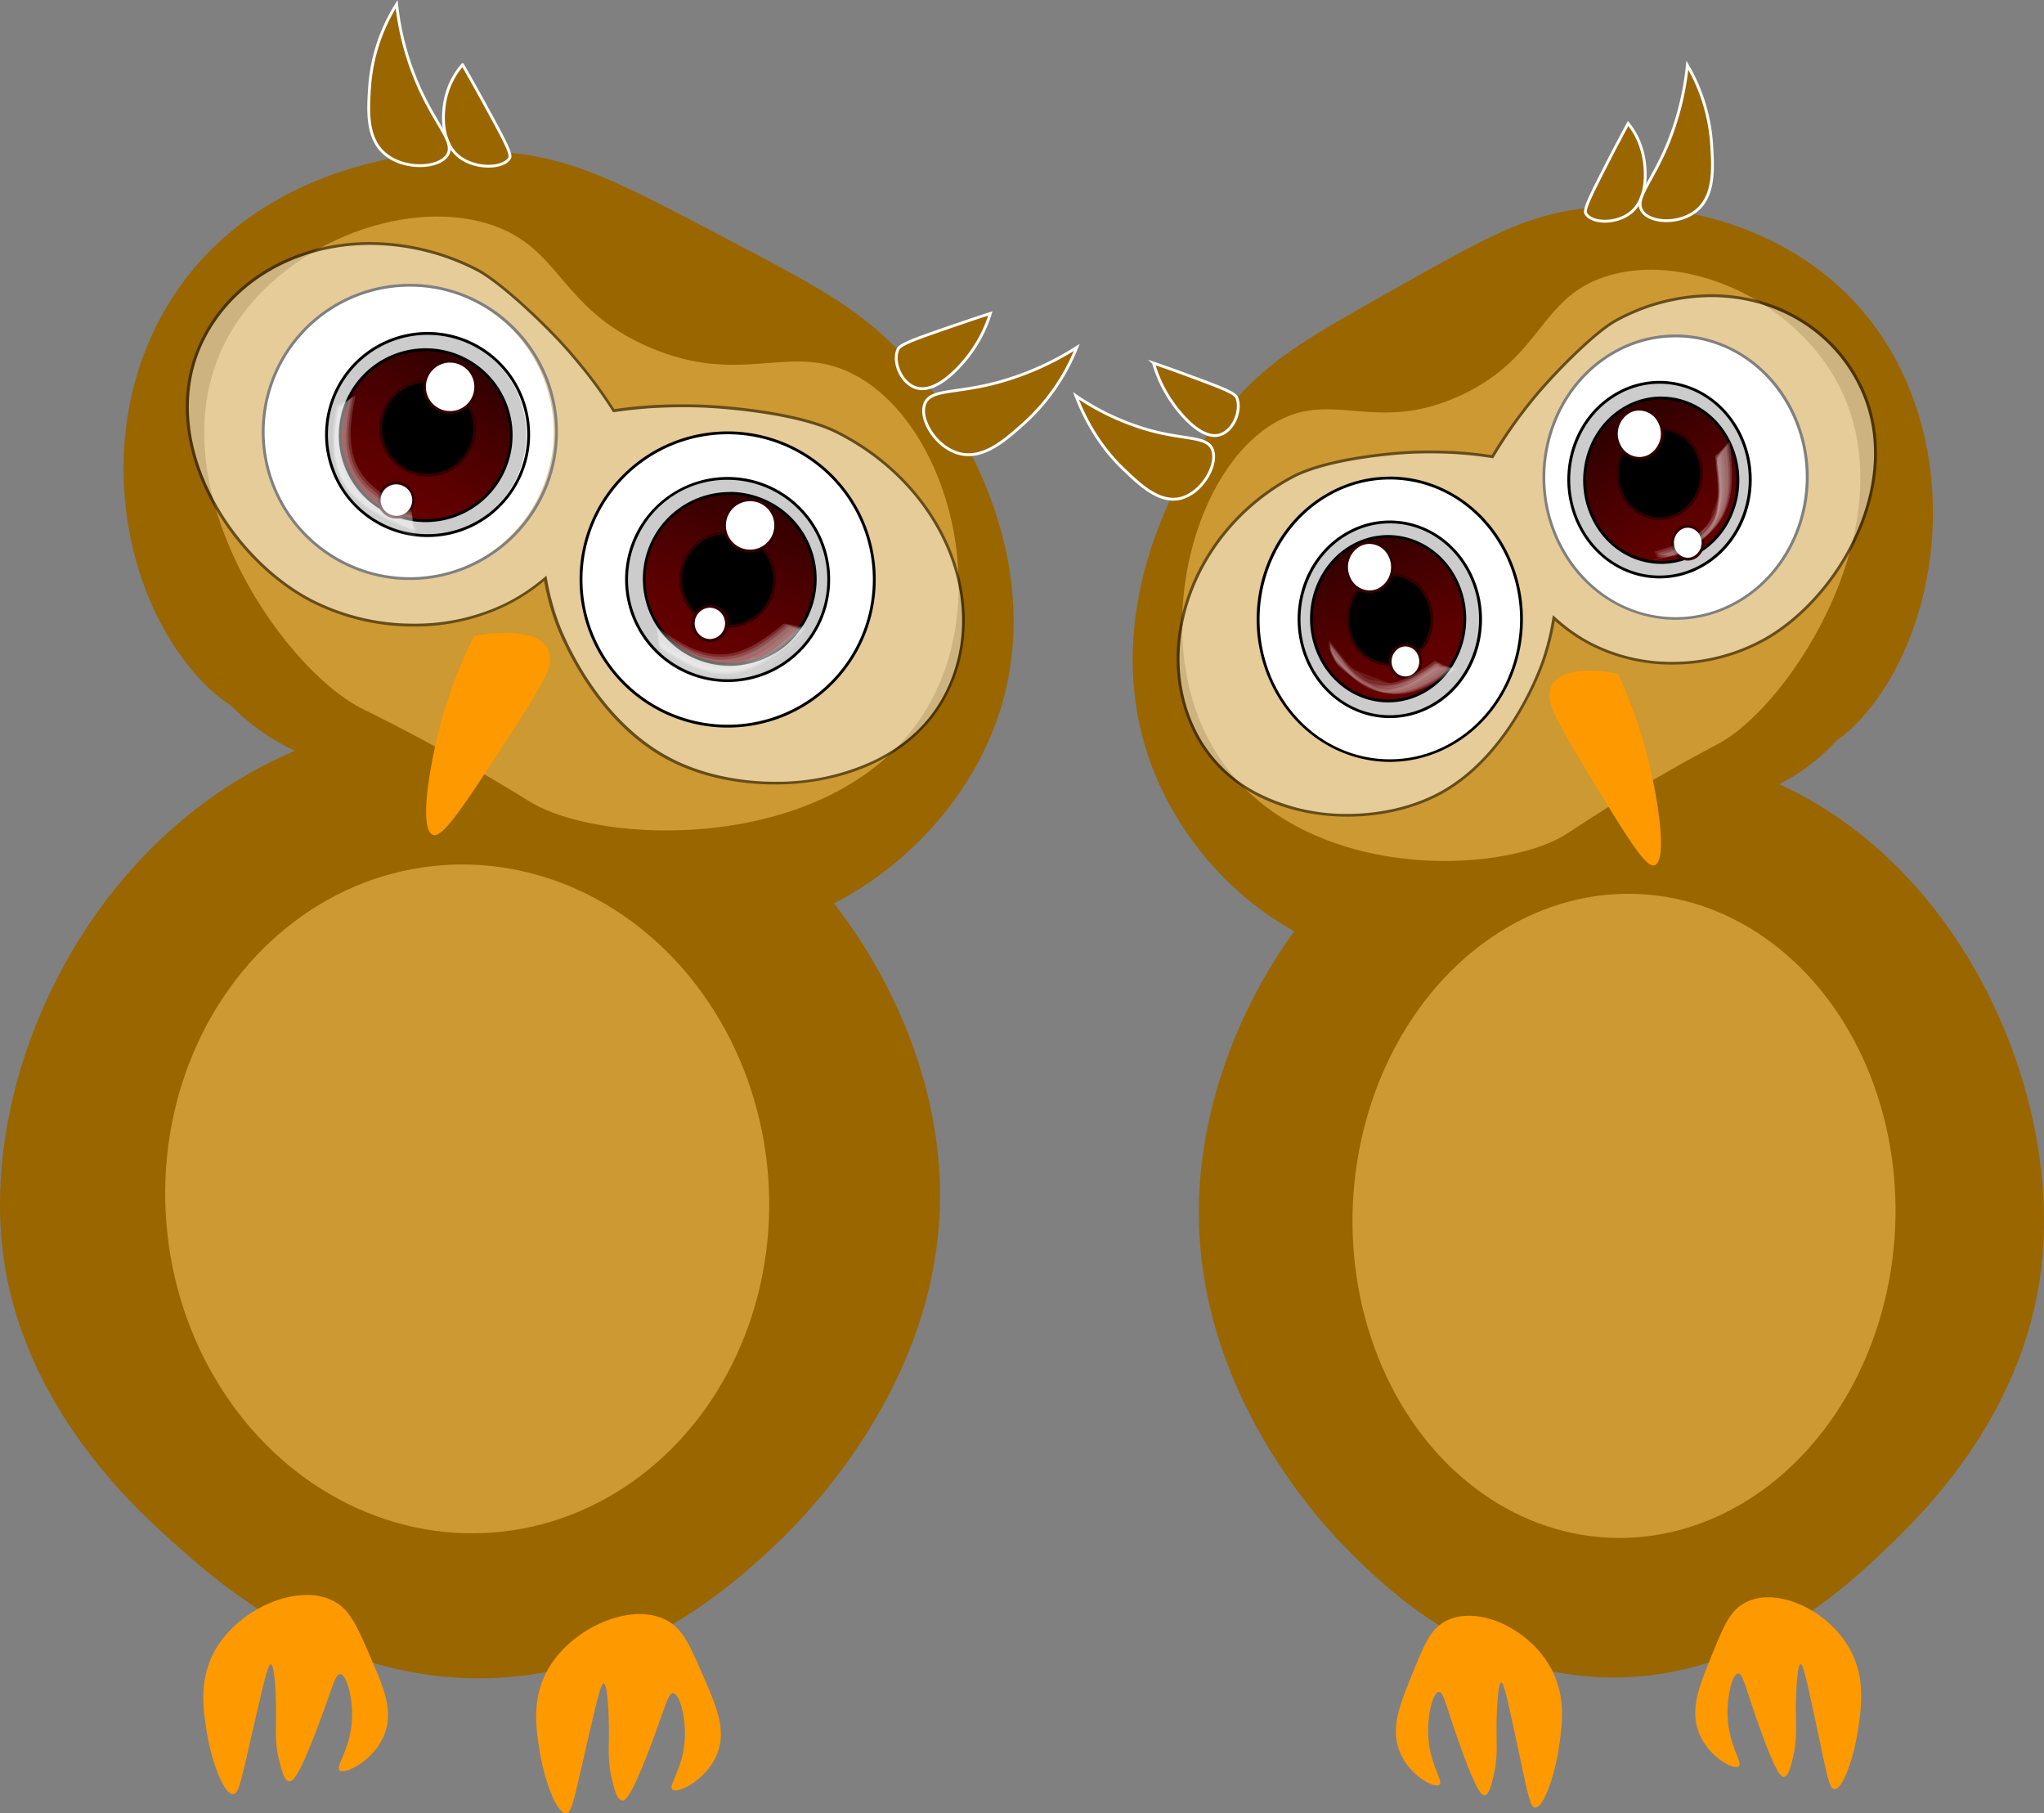 <svg xmlns="http://www.w3.org/2000/svg" xmlns:xlink="http://www.w3.org/1999/xlink" viewBox="0 0 717.9 636.72"><rect x="0" y="0" width="717.9" height="636.72" fill="#808080" stroke="none"/><defs><style>.cls-1,.cls-12{fill:#960;}.cls-10,.cls-2{fill:#fff;}.cls-3{fill:#c93;}.cls-4{opacity:0.5;}.cls-5{fill:#ccc;}.cls-6{fill:url(#linear-gradient);}.cls-7{fill:url(#linear-gradient-2);}.cls-8{fill:#300;}.cls-9{opacity:0.82;}.cls-10{opacity:0.11;}.cls-11{fill:#f90;}.cls-12{stroke:#fff;stroke-miterlimit:10;}.cls-13{fill:url(#linear-gradient-3);}.cls-14{fill:url(#linear-gradient-4);}</style><linearGradient id="linear-gradient" x1="226.04" y1="-93.67" x2="286.04" y2="-93.67" gradientTransform="matrix(0.38, -0.93, 0.93, 0.38, 246.22, 475.73)" gradientUnits="userSpaceOnUse"><stop offset="0" stop-color="#600"/><stop offset="0.27" stop-color="#5d0000"/><stop offset="0.72" stop-color="#430000"/><stop offset="0.96" stop-color="#300"/></linearGradient><linearGradient id="linear-gradient-2" x1="86.87" y1="-64.18" x2="146.87" y2="-64.18" gradientTransform="matrix(0.49, -0.87, 0.87, 0.49, 148.03, 286.13)" xlink:href="#linear-gradient"/><linearGradient id="linear-gradient-3" x1="569.27" y1="702.21" x2="631.48" y2="702.21" gradientTransform="matrix(-0.33, -0.86, -0.8, 0.35, 1245.22, 487.02)" xlink:href="#linear-gradient"/><linearGradient id="linear-gradient-4" x1="526.88" y1="677.41" x2="589.11" y2="677.41" gradientTransform="matrix(-0.42, -0.81, -0.75, 0.46, 1330.05, 310.98)" xlink:href="#linear-gradient"/></defs><g id="Layer_2" data-name="Layer 2"><g id="Layer_1-2" data-name="Layer 1"><path class="cls-1" d="M330.07,414.26c2.74,70.15-48.88,120.12-59.83,130.18-13.1,12-45.55,41.87-94.74,44.69-58.27,3.33-99.21-33.58-115.18-48C47.58,529.67,8.1,494.08,1.12,440.54-8.84,364.26,48.31,260.21,151.58,252,252.92,243.87,326.92,333.8,330.07,414.26Z"/><path class="cls-1" d="M163.07,265.17a87.29,87.29,0,0,1-34,4.89c-27.62-1.82-44.31-18.09-50.72-25.28"/><path class="cls-1" d="M231.38,324.31c-2.71,4.45-42.91-8.65-64.45-40.72-3.35-5-8-11.95-6.42-13.56C165.7,264.8,235.33,317.84,231.38,324.31Z"/><path class="cls-1" d="M347.58,259.35C330,300.2,285.94,330.52,246.52,327.76c-28.3-2-30.38-19.33-86.42-48.1S90,260,69.93,238.15C43.13,209.08,33.35,155.26,56,112.28,84.49,58.38,150.26,47.55,189,55.09c18.23,3.55,33.78,11.72,64.68,27.94,28.69,15.06,43.78,23,57.17,35.4C339.66,145.17,371.56,203.79,347.58,259.35Z"/><ellipse class="cls-2" cx="260.26" cy="204.18" rx="58.5" ry="60.5" transform="translate(-39.26 344.59) rotate(-63.23)"/><path class="cls-3" d="M328.77,242.66c-27,56.87-114.59,55.49-142.2,39.12-2.32-1.37-11.42-7.14-25.59-15.11-18.27-10.28-31.33-16.55-34.15-18C98.22,234,52.39,166.93,80.56,117.46c17.65-31,60.43-48.26,90.92-38.87,25.83,8,24.5,29.42,56.34,43.24,33.67,14.61,50.34-2.79,73.59,10.49C331.52,149.53,347.26,203.7,328.77,242.66Z"/><path class="cls-2" d="M143.91,203.18a51,51,0,0,1-23.16-5.53A51.51,51.51,0,0,1,144,100.16a51.51,51.51,0,0,1-.08,103Z"/><path d="M144,99.66v1h0a50.42,50.42,0,0,1,22.93,5.48,51,51,0,0,1-23,96.54A50.51,50.51,0,0,1,121,197.21a51,51,0,0,1,23-96.55v-1m0,0a52,52,0,1,0,23.38,5.58A52,52,0,0,0,144,99.66Z"/><g class="cls-4"><path class="cls-2" d="M272.15,275c-13.14,0-26-2.85-36.26-8-27.26-13.76-39.23-45.29-40.5-48.84a87.41,87.41,0,0,1-3.79-14.2l-.15-.85-.66.56a67.18,67.18,0,0,1-13.51,8.79,73.41,73.41,0,0,1-32,7.11,78.64,78.64,0,0,1-36.63-8.92c-15-8.05-28.52-22.67-36.14-39.1-8.52-18.37-8.92-37-1.11-52.49C81.81,98.33,104.28,85.5,130,85.5a82.93,82.93,0,0,1,37.15,9c8.07,4.07,23.33,18.42,31.24,27.22,4.1,4.57,7.93,9.48,8,9.53,3.16,4.07,6.17,8.33,8.94,12.66l.18.27.32,0c4.52-.66,9.13-1.13,13.69-1.41,0,0,4.54-.28,10.52-.28,3.32,0,6.45.09,9.3.26,5,.29,30.94,2.12,44.65,9,37.17,18.75,54.38,59.83,38.36,91.59-10,19.79-32.49,31.6-60.2,31.6Z"/><path d="M130,86A82.53,82.53,0,0,1,167,95c8,4,23.2,18.34,31.08,27.1,4.08,4.54,7.8,9.31,8,9.51,3.15,4.06,6.15,8.3,8.92,12.62l.35.54.64-.09c4.51-.65,9.1-1.12,13.65-1.4.19,0,4.6-.28,10.49-.28,3.31,0,6.43.09,9.28.26,5,.29,30.82,2.11,44.44,9,36.93,18.63,54,59.41,38.14,90.92-5.19,10.3-13.59,18.31-24.94,23.82a80.38,80.38,0,0,1-34.81,7.51c-13.06,0-25.86-2.83-36-8-27.09-13.67-39-45-40.25-48.55a87.57,87.57,0,0,1-3.77-14.13l-.3-1.69-1.33,1.1a65.87,65.87,0,0,1-13.4,8.73A72.84,72.84,0,0,1,145.27,219a78.14,78.14,0,0,1-36.39-8.86C94,202.14,80.53,187.6,73,171.27,64.5,153,64.1,134.55,71.84,119.22,82.17,98.72,104.47,86,130,86m0-1c-25.14,0-48.16,12.1-59.09,33.77C53.73,152.88,78.6,195,108.41,211a78.81,78.81,0,0,0,36.86,9,73.46,73.46,0,0,0,32.22-7.17A66.61,66.61,0,0,0,191.11,204a87.32,87.32,0,0,0,3.81,14.28c1,2.77,13.08,35.15,40.74,49.12,10.37,5.23,23.32,8.07,36.49,8.07,24.33,0,49.45-9.68,60.64-31.88,16.17-32-1.1-73.36-38.58-92.26-12.25-6.18-34.36-8.48-44.84-9.09-3.22-.19-6.44-.26-9.33-.26-6,0-10.55.28-10.55.28-5.36.33-10,.87-13.74,1.41-2.32-3.62-5.29-8-9-12.69,0,0-3.82-4.93-8-9.57-8.09-9-23.32-23.26-31.38-27.33A83.19,83.19,0,0,0,130,85Z"/></g><path class="cls-2" d="M255.53,255a51.51,51.51,0,1,1,23.23-97.5A51.51,51.51,0,0,1,255.53,255Z"/><path d="M255.61,151.49v1h0a51,51,0,1,1-23,96.54,51,51,0,0,1,23-96.54v-1m0,0A52,52,0,1,0,279,157.07a52,52,0,0,0-23.38-5.58Z"/><path class="cls-5" d="M255.54,239a35.09,35.09,0,0,1-16-3.81,35.5,35.5,0,0,1,16-67.2,35.16,35.16,0,0,1,16,3.81,35.51,35.51,0,0,1-16,67.2Z"/><path d="M255.6,167.49v1h0a35,35,0,1,1-31.28,19.24,34.55,34.55,0,0,1,31.28-19.24v-1m0,0a36,36,0,1,0,16.18,3.86,36,36,0,0,0-16.18-3.86Z"/><path class="cls-5" d="M150.18,188.1a35.1,35.1,0,0,1-16-3.82,35.5,35.5,0,0,1,16-67.2,35.51,35.51,0,0,1,0,71Z"/><path d="M150.24,116.58v1h0a35,35,0,1,1-15.8,66.26,35,35,0,0,1,15.79-66.26v-1m0,0a36,36,0,1,0,16.19,3.87,36,36,0,0,0-16.19-3.87Z"/><path class="cls-6" d="M256.23,233.28A30,30,0,1,1,284,214.61,29.87,29.87,0,0,1,256.23,233.28Z"/><path d="M256.25,173.77h0a29.52,29.52,0,1,1-27.32,18.36,29.48,29.48,0,0,1,27.32-18.36m0-1A30.52,30.52,0,1,0,267.76,175a30.5,30.5,0,0,0-11.51-2.27Z"/><path class="cls-7" d="M149.5,182.81a30,30,0,1,1,26.16-15.27A30,30,0,0,1,149.5,182.81Z"/><path d="M149.56,122.3v1h0a29.51,29.51,0,1,1-25.72,15,29.53,29.53,0,0,1,25.72-15v-1m0,0a30.52,30.52,0,1,0,14.95,3.94,30.48,30.48,0,0,0-14.95-3.94Z"/><path d="M255.55,220a16.5,16.5,0,1,1,14.75-9.07A16.37,16.37,0,0,1,255.55,220Z"/><path class="cls-8" d="M255.58,186.49v1h0a15.83,15.83,0,0,1,7.19,1.72,16,16,0,0,1-7.22,30.29,15.83,15.83,0,0,1-7.19-1.72,16,16,0,0,1,7.22-30.29v-1m0,0a17,17,0,1,0,7.64,1.83,17,17,0,0,0-7.64-1.83Z"/><path d="M150.2,166.85a16.5,16.5,0,1,1,14.74-9.07A16.28,16.28,0,0,1,150.2,166.85Z"/><path class="cls-8" d="M150.23,133.35v1h0a16,16,0,1,1-14.3,8.8,15.83,15.83,0,0,1,14.3-8.8v-1m0,0a17,17,0,1,0,7.64,1.82,17,17,0,0,0-7.64-1.82Z"/><path class="cls-2" d="M158.08,144.85a8.91,8.91,0,0,1-4-1,9,9,0,0,1,4.06-17,9,9,0,0,1,0,18Z"/><path class="cls-8" d="M158.1,127.34h0a8.37,8.37,0,0,1,3.82.92,8.5,8.5,0,0,1-3.84,16.09A8.51,8.51,0,0,1,150.5,132a8.47,8.47,0,0,1,7.6-4.68m0-1a9.5,9.5,0,1,0,4.27,1,9.49,9.49,0,0,0-4.27-1Z"/><path class="cls-2" d="M263.45,193.52a8.91,8.91,0,0,1-4-1,9,9,0,0,1,4.06-17,8.9,8.9,0,0,1,4,1,9,9,0,0,1-4.06,17Z"/><path class="cls-8" d="M263.47,176h0a8.49,8.49,0,0,1,8.06,5.84,8.5,8.5,0,1,1-8.06-5.84m0-1a9.5,9.5,0,1,0,4.27,1,9.34,9.34,0,0,0-4.27-1Z"/><path class="cls-2" d="M139.16,181.58a6,6,0,0,1-5.35-8.7,6,6,0,0,1,5.36-3.3,6,6,0,0,1,5.35,8.7A6,6,0,0,1,139.16,181.58Z"/><path class="cls-8" d="M139.17,170.08h0a5.45,5.45,0,0,1,2.47.59,5.5,5.5,0,1,1-4.95,9.82,5.5,5.5,0,0,1,2.48-10.41m0-1a6.5,6.5,0,0,0-2.93,12.3,6.4,6.4,0,0,0,2.92.7,6.5,6.5,0,0,0,2.93-12.3,6.37,6.37,0,0,0-2.92-.7Z"/><path class="cls-2" d="M249.47,224.91a6,6,0,1,1,5.36-3.3A5.94,5.94,0,0,1,249.47,224.91Z"/><path class="cls-8" d="M249.48,213.4h0a5.51,5.51,0,0,1,0,11,5.36,5.36,0,0,1-2.47-.6,5.5,5.5,0,0,1,2.48-10.41m0-1a6.51,6.51,0,1,0,2.92.7,6.49,6.49,0,0,0-2.92-.7Z"/><g class="cls-9"><path class="cls-10" d="M232.46,227.91c6.75,4.45,14,9,22.4,9,11.47,0,20.38-8.21,28.15-15.64.14-.14-1.39-.49-1.33-.48-.28-.06-1.12-.37-1.4-.11-5.58,5.12-11.68,10.77-19.18,12.78-6.6,1.77-12.55,1.15-19.11-2a78.78,78.78,0,0,1-10-6.1c-.35-.24-.08.73-.09.71C232,226.42,232.09,227.67,232.46,227.91Z"/><path class="cls-10" d="M232.39,230c6.81,4.48,14.11,9,22.56,9,11.69-.08,20.66-8.47,28.52-16.1.17-.17-.84-1-1.09-.72a101.58,101.58,0,0,1-9.06,7.91,35.43,35.43,0,0,1-10.86,5.79A27.4,27.4,0,0,1,242.31,234a77.22,77.22,0,0,1-10.14-6.1C231.94,227.75,232,229.74,232.39,230Z"/><path class="cls-10" d="M232,226.32c7.84,5.18,16.3,10.31,26.1,8.7,9.4-1.56,16.79-8.34,23.51-14.57,0,0-3.22-.84-3.18-.83-.4-.08-2.77-.85-3.26-.45-6,4.85-12.65,10-20.68,10.59-9,.69-16.89-4.67-23.89-9.67a1,1,0,0,0,0,.69c.16.83.33,1.65.52,2.47C231.18,223.75,231.38,225.94,232,226.32Z"/><path class="cls-10" d="M231.83,227.56c7.88,5.19,16.38,10.29,26.22,8.59,9.47-1.64,16.86-8.55,23.6-14.88a17.8,17.8,0,0,0-2.31-.85c-.29-.08-2-.8-2.42-.49-6.25,5.27-13.17,10.83-21.66,11.6-9.19.84-17.18-4.39-24.34-9.46,0,0,.27,2.78.27,2.78C231.26,225.27,231.33,227.23,231.83,227.56Z"/><path class="cls-10" d="M232.57,227.84c5.6,3.65,11.43,7.4,18.15,8.52a24.76,24.76,0,0,0,12.45-1.1c7.93-2.92,14.07-8.57,20.06-14.35.25-.23-1.61-.68-1.87-.42q-2.76,2.7-5.68,5.24-14.34,13.13-29.51,8.06c-5-1.66-9.46-4.59-13.84-7.49C232.08,226.14,232.28,227.65,232.57,227.84Z"/><path class="cls-10" d="M231.87,226c7.83,5.2,16.28,10.32,26.1,8.71,9.43-1.54,16.84-8.34,23.58-14.6,0,0-2.65-.55-2.61-.54-.41-.06-2.22-.55-2.67-.17-6.13,5.13-12.91,10.56-21.21,11.31-9.15.83-17.12-4.48-24.25-9.5l.34,2.44C231.25,224.12,231.38,225.71,231.87,226Z"/><path class="cls-10" d="M232.06,228.43c7.9,5.21,16.43,10.33,26.3,8.56,9.49-1.7,16.87-8.69,23.6-15.06a18.08,18.08,0,0,0-2.46-1.12c-.23-.08-2.22-1.06-2.59-.76-6.26,5.24-13.18,10.78-21.64,11.54-9.2.83-17.18-4.4-24.33-9.49.06,0,.37,3.16.38,3.2C231.4,225.75,231.51,228.06,232.06,228.43Z"/><path class="cls-10" d="M232,227.16c4.46,2.89,9,5.87,14.14,7.5a25.73,25.73,0,0,0,14.52.4c8.8-2.32,15.61-8.74,22-14.92.25-.24-1.37-.52-1.61-.28-7.89,7.65-16.94,16-29.15,14.76-7.47-.76-13.78-4.66-20-8.65C231.62,225.78,231.75,227,232,227.16Z"/><path class="cls-10" d="M232.09,227.24c7.87,5.18,16.36,10.31,26.19,8.62,9.42-1.63,16.76-8.5,23.47-14.78.05-.05-3.35-1.2-3.29-1.18-.31-.09-2.94-1.18-3.4-.81-6,4.86-12.61,10-20.62,10.64-9,.7-16.89-4.66-23.89-9.66a1.23,1.23,0,0,0,0,.78c.17,1,.36,1.9.57,2.84C231.25,224.21,231.47,226.83,232.09,227.24Z"/><path class="cls-10" d="M231.83,227c6.7,4.38,13.83,8.9,22.15,8.92,11.36,0,20.21-8,27.94-15.34.12-.11-1.66-.43-1.59-.42-.34,0-1.33-.34-1.65,0-5.47,4.9-11.46,10.29-18.78,12.11a24,24,0,0,1-11.39.3c-6.31-1.51-11.85-5-17.16-8.65-.35-.24-.08,1.07-.06,1.19C231.37,225.51,231.38,226.69,231.83,227Z"/><path class="cls-10" d="M232.37,227.32c5.12,3.16,10.32,6.39,16.24,7.81a24.93,24.93,0,0,0,14.53-.7c7.87-3,14-8.66,19.94-14.45.25-.24-1.29-.5-1.53-.27-2.27,2.23-4.55,4.42-7,6.48a19.07,19.07,0,0,1-10.75,5,15.27,15.27,0,0,1-13.39,3.37c-6.61-1.25-12.41-4.73-18.12-8.14C232,226.25,232.16,227.19,232.37,227.32Z"/><path class="cls-10" d="M231.85,227.81c7.88,5.19,16.39,10.31,26.24,8.55,9.41-1.68,16.75-8.6,23.44-14.92a27.34,27.34,0,0,0-2.74-1.19c-.24-.08-2.48-1.15-2.87-.83-6.09,5-12.84,10.41-21.05,11.12-9.12.79-17-4.51-24.12-9.53.07.05.36,3.39.36,3.43C231.19,224.89,231.28,227.43,231.85,227.81Z"/></g><g class="cls-9"><path class="cls-10" d="M118.69,143.6c-1.25,8-2.36,16.48,1.15,24.11,4.79,10.4,15.91,15.1,25.89,19,.29.12,0-2.13-.43-2.29a92.14,92.14,0,0,1-10.64-4.89,34.06,34.06,0,0,1-9.28-7.2,27.71,27.71,0,0,1-6.24-18.32,78.73,78.73,0,0,1,1.34-11.65C120.52,142.18,118.76,143.14,118.69,143.6Z"/><path class="cls-10" d="M118,145.56c-1.32,9.5-2.27,19.49,3.52,27.78s15.39,12.06,24.34,15.54c.08,0,.28-1.61-.16-1.78a107.51,107.51,0,0,1-10.84-4.75c-3.35-1.78-7.34-4.2-9.84-7.12l-6-10.55a29.64,29.64,0,0,1-1-8.06,93.11,93.11,0,0,1,1.06-11.9C119.09,144.43,118,145.24,118,145.56Z"/><path class="cls-10" d="M119.35,142.54c-1.44,9.27-2.59,19.09,3,27.31,5.33,7.84,14.55,11.69,23,15.19.07,0-.39-3.12-.38-3.07-.07-.34-.24-2.74-.76-3-6.88-3.44-14.31-7.34-18.2-14.35-4.39-7.91-2.79-17.25-1.16-25.67,0,.06-2.82,1.62-2.84,1.63C121.62,140.83,119.45,141.89,119.35,142.54Z"/><path class="cls-10" d="M118.65,143.54c-1.44,9.33-2.55,19.19,3.09,27.44,5.43,8,14.81,11.82,23.39,15.32a23.61,23.61,0,0,0-.25-2.68c0-.3-.16-2.4-.63-2.62-7.37-3.48-15.3-7.43-19.53-14.81-4.6-8-3.15-17.46-1.52-26.08,0,0-2.36,1.54-2.38,1.56C120.43,142,118.75,142.9,118.65,143.54Z"/><path class="cls-10" d="M118.32,143.34c-1.18,8-2.27,16.59,1.31,24.23,4.9,10.49,16.18,15.16,26.29,19.11.39.16.2-1.22,0-1.32-4.89-1.91-10-3.91-14.37-6.8-3.24-2.11-6.83-5-8.87-8.4l-3.36-7.48a30.06,30.06,0,0,1-.93-8.12,89.21,89.21,0,0,1,1.18-11.86C119.59,142.35,118.36,143,118.32,143.34Z"/><path class="cls-10" d="M119.16,142.24c-1.47,9.29-2.59,19.1,3,27.33,5.35,7.86,14.58,11.73,23,15.23a18.82,18.82,0,0,0-.25-2.38c-.06-.32-.18-2.1-.63-2.31-7.18-3.48-14.93-7.41-19-14.63-4.53-8-3-17.37-1.43-25.92,0,0-2.48,1.2-2.45,1.18C121.1,140.92,119.24,141.7,119.16,142.24Z"/><path class="cls-10" d="M118.79,144.24c-1.44,9.36-2.55,19.25,3.08,27.53,5.45,8,14.88,11.89,23.51,15.39.08,0-.37-3.12-.36-3.06-.05-.31-.22-2.75-.72-3-7.38-3.45-15.32-7.36-19.57-14.71-4.63-8-3.17-17.51-1.54-26.14a.84.84,0,0,0-.56.3c-.6.51-1.19,1-1.77,1.55C120.44,142.5,118.9,143.53,118.79,144.24Z"/><path class="cls-10" d="M118,142.41c-1.22,8-2.33,16.5,1.14,24.14,4.81,10.61,16.05,15.37,26.2,19.39.4.15.32-1,.11-1.09-7-2.82-13.86-5.81-19.33-11.17s-7.9-11.86-7.74-20.28a82.92,82.92,0,0,1,1.3-11.64C119.73,141.39,118,142.08,118,142.41Z"/><path class="cls-10" d="M119.29,143.23c-1.44,9.31-2.58,19.16,3,27.41,5.36,7.92,14.66,11.78,23.16,15.29,0,0-.45-3.55-.44-3.5-.07-.35-.27-3.15-.82-3.42-6.92-3.44-14.36-7.32-18.25-14.36-4.39-8-2.78-17.32-1.14-25.77a1.11,1.11,0,0,0-.67.34c-.75.55-1.48,1.11-2.21,1.69C121.5,141.25,119.41,142.49,119.29,143.23Z"/><path class="cls-10" d="M118.41,142.81c-1.4,9.35-2.48,19.19,3.14,27.45,5.46,8,14.87,11.94,23.51,15.45.19.08-.11-1.62-.1-1.56-.05-.29-.11-1.33-.48-1.5-7.86-3.54-16.25-7.58-20.81-15.33-4.77-8.11-3.48-17.68-1.92-26.5a13.6,13.6,0,0,0-1.77.84C119.69,141.83,118.48,142.35,118.41,142.81Z"/><path class="cls-10" d="M118,142.44c-1.15,8.07-2.28,16.66,1.32,24.31,4.94,10.48,16.29,15.16,26.4,19.12.38.15.33-.81.13-.89-8.11-3.19-16.66-6.71-22.24-13.73-4-5-5.65-10.21-5.58-17.23a92.86,92.86,0,0,1,1.16-12C119.23,141.64,118,142.18,118,142.44Z"/><path class="cls-10" d="M118.78,143.77c-1.44,9.34-2.57,19.23,3.07,27.49,5.43,7.94,14.8,11.78,23.37,15.26.07,0-.28-3.38-.27-3.31,0-.3-.14-3-.65-3.26-7.13-3.44-14.82-7.33-18.89-14.5-4.52-8-3-17.43-1.35-26a1.12,1.12,0,0,0-.65.34c-.71.54-1.42,1.09-2.11,1.66C120.87,141.83,118.9,143,118.78,143.77Z"/></g><path class="cls-11" d="M166.45,223.36c1.31-.27,28.07-5.47,26.71,9.21-.21,2.31-1.21,5.72-13.78,25.1-15.57,24-23.36,36-26.9,35.58-5.69-.74-1.71-25.05,2.9-41.28A173,173,0,0,1,166.45,223.36Z"/><path class="cls-12" d="M179,55.47c.8-1.43-2.33-7.16-8.56-18.54-2.1-3.83-4-7.2-4.41-7.94-1.47-2.62-2.7-4.79-3.55-6.28A27.21,27.21,0,0,0,158,29.85a28.52,28.52,0,0,0-1.8,6.18c-.36,2.25-2.05,13,4.77,18.77C166.71,59.58,176.89,59.28,179,55.47Z"/><path class="cls-12" d="M315.41,122.62c.82-1.76,6.59-3.77,18.06-7.74,3.87-1.33,7.28-2.47,8-2.73,2.65-.88,4.85-1.6,6.37-2.09a47.47,47.47,0,0,1-3.93,9.16,49.61,49.61,0,0,1-4.2,6.27c-1.65,2.05-9.58,11.87-16.78,10.94C317,135.65,313.22,127.32,315.41,122.62Z"/><path class="cls-12" d="M324.93,141.51c2.2-4.84,10.43-3.31,24.68-7A100.92,100.92,0,0,0,378.18,122,71.64,71.64,0,0,1,360,148.35c-6.57,5.91-14.17,12.75-22.4,11.06C328.91,157.63,322.45,147,324.93,141.51Z"/><path class="cls-12" d="M157.25,54.25c2.44-4.36-3.93-10-9.94-23.32a97.38,97.38,0,0,1-8-29.43,62.64,62.64,0,0,0-9.47,28.71c-.57,8.42-1.22,18.15,5.28,23.75C142,59.87,154.49,59.17,157.25,54.25Z"/><ellipse class="cls-3" cx="164.08" cy="421" rx="106" ry="117.5" transform="translate(-33.01 14.4) rotate(-4.57)"/><path class="cls-11" d="M74.89,580.69c-5.15,10-3.43,20.39-2.15,28.15,1.58,9.5,5.86,21.48,9.23,21.16,2-.18,2.69-4.55,7.83-26.9,3.29-14.25,4.44-18.75,5.33-18.67,1.39.14,1.88,11.14,1.83,17.73,0,5.41-.46,9.83,1.1,16.1.84,3.37,1.76,7.07,3.5,7.27,1.21.14,3.15-1.39,9.13-16.79,5.84-15,6.87-21,8.8-20.89,2.21.1,4.43,8,4.15,15.49-.41,11-6,16.94-4.38,18.35,1.9,1.6,12.21-3.53,15.78-12.69,3.25-8.32-.37-16.63-4.81-26.87-4.88-11.26-7.33-16.89-13-19.89C104.41,555.5,82.8,565.24,74.89,580.69Z"/><path class="cls-11" d="M191.79,587.4c-5.14,10-3.43,20.39-2.14,28.15,1.57,9.5,5.86,21.48,9.22,21.16,2-.18,2.7-4.55,7.84-26.89,3.28-14.26,4.44-18.76,5.33-18.67,1.38.13,1.88,11.13,1.83,17.72,0,5.41-.46,9.83,1.1,16.1.84,3.38,1.76,7.07,3.5,7.27,1.21.14,3.14-1.39,9.13-16.78,5.83-15,6.86-21,8.8-20.9,2.2.1,4.43,8,4.15,15.49-.41,11-6.06,16.94-4.38,18.35,1.9,1.6,12.2-3.53,15.78-12.69,3.24-8.32-.38-16.63-4.82-26.87-4.88-11.26-7.32-16.89-13-19.89C221.32,562.21,199.71,572,191.79,587.4Z"/><path class="cls-1" d="M421.16,420.46c-2.47,67.57,43.94,115.7,53.78,125.38,11.79,11.61,41,40.33,85.18,43,52.39,3.21,89.2-32.34,103.56-46.21,11.45-11.06,46.94-45.34,53.22-96.9,9-73.47-42.43-173.68-135.27-181.63C490.51,256.35,424,343,421.16,420.46Z"/><path class="cls-1" d="M571.29,276.86a73.91,73.91,0,0,0,30.61,4.72c24.83-1.76,39.84-17.43,45.6-24.35"/><path class="cls-1" d="M509.88,333.83c2.44,4.28,38.58-8.34,57.94-39.22,3-4.81,7.21-11.51,5.78-13.06C568.93,276.51,506.33,327.6,509.88,333.83Z"/><path class="cls-1" d="M405.41,271.26c15.85,39.35,55.42,68.54,90.86,65.89,25.44-1.91,27.31-18.62,77.7-46.33s63-19,81.06-40c24.1-28,32.89-79.84,12.5-121.24C642,77.7,582.82,67.27,548,74.53c-16.39,3.42-30.37,11.28-58.15,26.91-25.79,14.5-39.35,22.13-51.39,34.09C412.53,161.29,383.85,217.75,405.41,271.26Z"/><ellipse class="cls-2" cx="483.92" cy="218.13" rx="56.93" ry="53.83" transform="translate(151.83 632.22) rotate(-75.53)"/><path class="cls-3" d="M422.32,255.19c24.26,54.77,103,53.44,127.85,37.67,2.08-1.32,10.26-6.88,23-14.55,16.43-9.9,28.18-15.94,30.71-17.33,25.72-14.17,66.93-78.73,41.59-126.38-15.86-29.84-54.32-46.48-81.73-37.44-23.23,7.67-22,28.34-50.66,41.65-30.27,14.07-45.26-2.69-66.16,10.11C419.85,165.49,405.7,217.66,422.32,255.19Z"/><path class="cls-2" d="M588.53,217.14c-17.58,0-33.42-10.44-41.33-27.25-11.5-24.42-2.31-54.3,20.47-66.62A43.26,43.26,0,0,1,588.45,118c17.58,0,33.41,10.44,41.33,27.25,11.5,24.42,2.31,54.3-20.47,66.62a43.37,43.37,0,0,1-20.78,5.31Z"/><path d="M588.45,118.46c17.38,0,33,10.33,40.88,27,11.38,24.18,2.3,53.78-20.26,66a42.78,42.78,0,0,1-20.54,5.25c-17.38,0-33-10.33-40.88-27-11.38-24.18-2.3-53.78,20.26-66a42.75,42.75,0,0,1,20.54-5.25m0-1a44.05,44.05,0,0,0-21,5.37c-23,12.46-32.31,42.58-20.68,67.28,8.22,17.46,24.69,27.53,41.78,27.53a44,44,0,0,0,21-5.37c23.06-12.46,32.32-42.58,20.69-67.28-8.22-17.46-24.69-27.53-41.78-27.53Z"/><g class="cls-4"><path class="cls-2" d="M473.23,286.27c-24.89,0-45.1-11.37-54.07-30.42-14.4-30.58,1.06-70.15,34.47-88.21,12.31-6.65,35.57-8.41,40.11-8.7,2.56-.16,5.37-.24,8.36-.24,5.32,0,9.41.26,9.45.27,4.1.26,8.24.72,12.3,1.35l.34.05.17-.29c2.5-4.17,5.2-8.27,8-12.19,0,0,3.48-4.78,7.17-9.18,7.1-8.47,20.81-22.29,28.06-26.2A70.52,70.52,0,0,1,601,103.83c23.12,0,43.3,12.36,52.66,32.24,7,14.91,6.67,32.86-1,50.56-6.84,15.82-19,29.9-32.48,37.65a66.83,66.83,0,0,1-32.89,8.58A62.16,62.16,0,0,1,558.56,226a59.92,59.92,0,0,1-12.14-8.46l-.67-.61-.15.9a90.6,90.6,0,0,1-3.41,13.68c-1.14,3.42-11.9,33.77-36.4,47C496.59,283.53,485,286.27,473.23,286.27Z"/><path d="M601,104.33c22.93,0,42.94,12.25,52.22,32,7,14.78,6.6,32.59-1,50.16-6.8,15.72-18.87,29.71-32.27,37.41a66.42,66.42,0,0,1-32.64,8.51,61.58,61.58,0,0,1-28.51-6.79,58.82,58.82,0,0,1-12-8.38L545.4,216l-.3,1.8a89.52,89.52,0,0,1-3.38,13.6c-1.14,3.4-11.84,33.58-36.16,46.74-9.14,4.94-20.61,7.66-32.33,7.66A68.05,68.05,0,0,1,442,278.55a49,49,0,0,1-22.39-22.91c-14.29-30.35,1.08-69.63,34.26-87.56,12.22-6.6,35.38-8.35,39.9-8.64,2.55-.16,5.35-.24,8.33-.24,5.33,0,9.37.26,9.41.27,4.09.26,8.22.72,12.27,1.34l.66.11.35-.58c2.49-4.16,5.18-8.25,8-12.15,0-.05,3.45-4.76,7.14-9.16,7.08-8.44,20.73-22.2,27.92-26.08A70,70,0,0,1,601,104.33m0-1a70.72,70.72,0,0,0-33.6,8.74c-7.25,3.91-20.94,17.65-28.22,26.32-3.74,4.46-7.18,9.21-7.18,9.21-3.31,4.56-6,8.74-8.07,12.23-3.35-.52-7.53-1.05-12.35-1.36,0,0-4.08-.27-9.48-.27-2.6,0-5.5.06-8.39.24-9.42.6-29.3,2.81-40.32,8.76-33.69,18.21-49.22,58-34.68,88.86,10.06,21.38,32.65,30.71,54.52,30.71,11.84,0,23.48-2.74,32.8-7.78,24.87-13.45,35.74-44.64,36.63-47.3a89.77,89.77,0,0,0,3.43-13.76,60.15,60.15,0,0,0,12.24,8.53,62.51,62.51,0,0,0,29,6.9,67.17,67.17,0,0,0,33.14-8.64c26.8-15.41,49.15-56,33.68-88.86C644.3,115,623.6,103.33,601,103.33Z"/></g><path class="cls-2" d="M488.17,267.06c-17.57,0-33.41-10.44-41.32-27.25-11.5-24.42-2.32-54.31,20.47-66.62a43.27,43.27,0,0,1,20.78-5.32c17.58,0,33.41,10.44,41.32,27.25,11.5,24.42,2.32,54.31-20.47,66.62a43.23,43.23,0,0,1-20.77,5.32Z"/><path d="M488.1,168.37c17.38,0,33,10.33,40.87,27,11.39,24.19,2.3,53.78-20.25,66a42.8,42.8,0,0,1-20.55,5.26c-17.38,0-33-10.33-40.87-27-11.39-24.19-2.3-53.78,20.26-66a42.74,42.74,0,0,1,20.54-5.26m0-1a44,44,0,0,0-21,5.38C444,185.21,434.77,215.33,446.4,240c8.22,17.46,24.69,27.54,41.77,27.54a44,44,0,0,0,21-5.38c23.06-12.46,32.32-42.58,20.69-67.27-8.22-17.46-24.69-27.54-41.78-27.54Z"/><path class="cls-5" d="M488.16,251.65c-12.11,0-23-7.2-28.47-18.78-7.93-16.84-1.6-37.44,14.11-45.92a29.82,29.82,0,0,1,14.31-3.67c12.11,0,23,7.2,28.47,18.78,7.93,16.84,1.6,37.44-14.1,45.92a29.85,29.85,0,0,1-14.31,3.67Z"/><path d="M488.11,183.78c11.91,0,22.65,7.09,28,18.5,7.81,16.59,1.58,36.9-13.89,45.26a29.36,29.36,0,0,1-14.08,3.61c-11.91,0-22.65-7.09-28-18.49-7.81-16.6-1.58-36.91,13.9-45.27a29.32,29.32,0,0,1,14.07-3.61m0-1a30.47,30.47,0,0,0-14.55,3.73c-16,8.62-22.37,29.47-14.32,46.57,5.69,12.09,17.09,19.07,28.92,19.07a30.45,30.45,0,0,0,14.55-3.73c16-8.62,22.37-29.47,14.32-46.57-5.69-12.09-17.09-19.07-28.92-19.07Z"/><path class="cls-5" d="M582.89,202.61c-12.11,0-23-7.19-28.47-18.77-7.93-16.84-1.6-37.44,14.1-45.92a29.75,29.75,0,0,1,14.32-3.67c12.11,0,23,7.2,28.47,18.78,7.92,16.83,1.6,37.43-14.11,45.92a29.81,29.81,0,0,1-14.31,3.66Z"/><path d="M582.84,134.75c11.91,0,22.65,7.09,28,18.49,7.81,16.6,1.58,36.91-13.9,45.27a29.31,29.31,0,0,1-14.07,3.6c-11.91,0-22.65-7.08-28-18.49-7.82-16.6-1.58-36.9,13.89-45.26a29.24,29.24,0,0,1,14.08-3.61m0-1a30.45,30.45,0,0,0-14.55,3.73c-16,8.62-22.37,29.47-14.32,46.57,5.69,12.09,17.09,19.06,28.92,19.06a30.46,30.46,0,0,0,14.55-3.72c16-8.62,22.37-29.48,14.32-46.57-5.69-12.09-17.09-19.07-28.92-19.07Z"/><path class="cls-13" d="M487.54,246.14c-11,0-20.77-7.06-24.93-18-5.62-14.75,1-31.64,14.76-37.66a25.27,25.27,0,0,1,10.15-2.14c11,0,20.78,7,24.93,18,5.62,14.75-1,31.65-14.76,37.66a25.24,25.24,0,0,1-10.15,2.15Z"/><path d="M487.52,188.87c10.78,0,20.38,6.92,24.47,17.64,5.52,14.5-1,31.11-14.5,37a24.6,24.6,0,0,1-9.95,2.11c-10.78,0-20.38-6.93-24.46-17.64-5.53-14.51,1-31.12,14.49-37a24.79,24.79,0,0,1,9.95-2.1m0-1a25.8,25.8,0,0,0-10.35,2.18c-14,6.13-20.75,23.28-15,38.3,4.34,11.39,14.59,18.29,25.4,18.29a25.81,25.81,0,0,0,10.35-2.19c14-6.13,20.75-23.28,15-38.3-4.34-11.38-14.58-18.28-25.4-18.28Z"/><path class="cls-14" d="M583.49,197.53A26.73,26.73,0,0,1,560,182.84c-7.3-13.88-2.71-31.53,10.24-39.35a25.48,25.48,0,0,1,13.18-3.73,26.73,26.73,0,0,1,23.47,14.69c7.31,13.88,2.72,31.53-10.23,39.36a25.57,25.57,0,0,1-13.19,3.72Z"/><path d="M583.44,140.27a26.24,26.24,0,0,1,23,14.41c7.18,13.65,2.67,31-10.05,38.7A25,25,0,0,1,583.49,197a26.23,26.23,0,0,1-23-14.42c-7.19-13.65-2.68-31,10-38.7a25.13,25.13,0,0,1,12.93-3.64m0-1A25.91,25.91,0,0,0,570,143.06c-13.19,8-17.86,25.88-10.42,40,5,9.57,14.34,14.95,23.91,14.95a25.86,25.86,0,0,0,13.45-3.8c13.19-8,17.85-25.88,10.41-40-5-9.57-14.33-14.95-23.91-14.95Z"/><path d="M488.15,233.34a14.65,14.65,0,0,1-13.21-8.71c-3.68-7.83-.74-17.4,6.55-21.34a13.8,13.8,0,0,1,6.63-1.7,14.65,14.65,0,0,1,13.21,8.71c3.68,7.83.75,17.4-6.55,21.34a13.75,13.75,0,0,1-6.63,1.7Z"/><path class="cls-8" d="M488.12,202.09a14.16,14.16,0,0,1,12.76,8.43c3.57,7.59.73,16.87-6.34,20.68a13.27,13.27,0,0,1-6.39,1.64,14.14,14.14,0,0,1-12.75-8.43c-3.58-7.59-.74-16.87,6.33-20.68a13.27,13.27,0,0,1,6.39-1.64m0-1a14.34,14.34,0,0,0-6.87,1.76c-7.53,4.07-10.56,13.92-6.76,22a15.2,15.2,0,0,0,13.66,9,14.34,14.34,0,0,0,6.87-1.76c7.54-4.07,10.56-13.92,6.76-22a15.2,15.2,0,0,0-13.66-9Z"/><path d="M582.87,182.16a14.64,14.64,0,0,1-13.21-8.72c-3.68-7.82-.74-17.4,6.55-21.34a13.8,13.8,0,0,1,6.63-1.7,14.64,14.64,0,0,1,13.21,8.72c3.68,7.82.75,17.4-6.55,21.34a13.89,13.89,0,0,1-6.63,1.7Z"/><path class="cls-8" d="M582.84,150.9a14.16,14.16,0,0,1,12.76,8.43c3.57,7.59.73,16.87-6.34,20.69a13.27,13.27,0,0,1-6.39,1.64,14.16,14.16,0,0,1-12.76-8.43c-3.57-7.59-.73-16.87,6.34-20.69a13.27,13.27,0,0,1,6.39-1.64m0-1a14.45,14.45,0,0,0-6.87,1.76c-7.53,4.07-10.56,13.92-6.76,22a15.21,15.21,0,0,0,13.66,9,14.45,14.45,0,0,0,6.87-1.76c7.54-4.07,10.56-13.92,6.76-22a15.21,15.21,0,0,0-13.66-9Z"/><path class="cls-2" d="M575.78,161a8,8,0,0,1-7.18-4.74,9,9,0,0,1,3.56-11.64,7.57,7.57,0,0,1,3.61-.92A8,8,0,0,1,583,148.4,9,9,0,0,1,579.38,160a7.5,7.5,0,0,1-3.6.92Z"/><path class="cls-8" d="M575.77,144.16a7.45,7.45,0,0,1,6.72,4.45,8.47,8.47,0,0,1-3.35,11,7,7,0,0,1-3.36.86,7.48,7.48,0,0,1-6.73-4.46,8.46,8.46,0,0,1,3.35-11,7,7,0,0,1,3.37-.86m0-1a8,8,0,0,0-3.84,1,9.46,9.46,0,0,0-3.78,12.29,8.49,8.49,0,0,0,7.63,5,8.12,8.12,0,0,0,3.84-1,9.47,9.47,0,0,0,3.78-12.29,8.49,8.49,0,0,0-7.63-5Z"/><path class="cls-2" d="M481.05,207.84a8,8,0,0,1-7.18-4.75,9,9,0,0,1,3.56-11.63,7.43,7.43,0,0,1,3.6-.93,8,8,0,0,1,7.18,4.75,9,9,0,0,1-3.56,11.64,7.53,7.53,0,0,1-3.6.92Z"/><path class="cls-8" d="M481,191a7.47,7.47,0,0,1,6.73,4.46,8.47,8.47,0,0,1-3.35,11,7,7,0,0,1-3.36.86,7.47,7.47,0,0,1-6.73-4.46,8.45,8.45,0,0,1,3.35-11A6.93,6.93,0,0,1,481,191m0-1a8,8,0,0,0-3.84,1,9.47,9.47,0,0,0-3.78,12.29,8.5,8.5,0,0,0,7.64,5,8.15,8.15,0,0,0,3.84-1,9.47,9.47,0,0,0,3.78-12.29,8.51,8.51,0,0,0-7.64-5Z"/><path class="cls-2" d="M592.79,196.34a5.3,5.3,0,0,1-4.77-3.16,6,6,0,0,1,2.37-7.75,4.94,4.94,0,0,1,2.39-.61,5.29,5.29,0,0,1,4.77,3.15,6,6,0,0,1-2.37,7.76,5,5,0,0,1-2.39.61Z"/><path class="cls-8" d="M592.78,185.32a4.81,4.81,0,0,1,4.32,2.86,5.48,5.48,0,0,1-2.16,7.11,4.52,4.52,0,0,1-2.15.55,4.81,4.81,0,0,1-4.32-2.87,5.47,5.47,0,0,1,2.16-7.1,4.44,4.44,0,0,1,2.15-.55m0-1a5.43,5.43,0,0,0-2.62.67,6.47,6.47,0,0,0-2.59,8.41,5.82,5.82,0,0,0,5.22,3.44,5.59,5.59,0,0,0,2.63-.67,6.47,6.47,0,0,0,2.58-8.41,5.8,5.8,0,0,0-5.22-3.44Z"/><path class="cls-2" d="M493.62,238.07a5.28,5.28,0,0,1-4.77-3.16,6,6,0,0,1,2.37-7.75,5,5,0,0,1,2.39-.62,5.3,5.3,0,0,1,4.77,3.16,6,6,0,0,1-2.37,7.75,5,5,0,0,1-2.39.62Z"/><path class="cls-8" d="M493.61,227a4.81,4.81,0,0,1,4.32,2.87,5.46,5.46,0,0,1-2.16,7.1,4.45,4.45,0,0,1-2.15.56,4.8,4.8,0,0,1-4.32-2.87,5.48,5.48,0,0,1,2.16-7.11,4.55,4.55,0,0,1,2.15-.55m0-1a5.48,5.48,0,0,0-2.63.68,6.46,6.46,0,0,0-2.58,8.4,5.79,5.79,0,0,0,5.22,3.45,5.51,5.51,0,0,0,2.63-.68,6.47,6.47,0,0,0,2.58-8.4,5.8,5.8,0,0,0-5.22-3.45Z"/><g class="cls-9"><path class="cls-10" d="M504.21,233.58c-3.84,2.61-7.81,5.52-12.3,6.91q-12.33,3.85-20.7-9-1.93-2.37-3.78-4.82c-.3-.38-.24.05-.23.28a3.38,3.38,0,0,0,.68,1.61c3.84,4.55,7.86,9.64,13.42,12.21,8.85,4.09,17.7-1.87,24.89-6.63C506.4,234,504.57,233.33,504.21,233.58Z"/><path class="cls-10" d="M503.28,234.91c-6.42,4.67-15.18,11.1-23.75,5.85-5.27-3.24-8.89-8.52-12.54-13.4-.14-.19-.4.11-.24.32,4.06,5.39,8.52,12.43,15.28,14.64,8,2.62,15.69-2.56,21.85-7.13C504.24,234.93,503.47,234.77,503.28,234.91Z"/><path class="cls-10" d="M504.9,233.4c-3.85,2.64-7.82,5.52-12.34,6.94q-12.33,4-21.23-8.49-2-2.35-4-4.78c-.13-.17-.18-.15-.16.07a9.42,9.42,0,0,0,.87,2.43c.38,1,.77,1.92,1.18,2.87a3.15,3.15,0,0,0,.65,1.19c5.62,4.88,11.75,9.83,19.55,10.18,8.22.36,15.6-4.58,22.25-8.79-.07,0-3.32-1-3.35-1C507.9,233.92,505.47,233,504.9,233.4Z"/><path class="cls-10" d="M504.3,234a66.38,66.38,0,0,1-9.08,5.39,12.8,12.8,0,0,1-4.69,1.87,13.19,13.19,0,0,1-7.82.06l3.56,1.15-5.9-2.13,3.7,1.81-6.21-3.31,3.34,2.19a55.77,55.77,0,0,1-14.13-13.48c-.4-.48.4,1.47.26,1.16a10.35,10.35,0,0,0,1.55,3c4.42,4.34,9.27,9.15,15.46,10.82,9.33,2.52,17.85-3.08,25.37-7.87,0,0-2.63-.52-2.68-.53C506.52,234.1,504.84,233.65,504.3,234Z"/><path class="cls-10" d="M503.91,233c-3.82,2.61-7.77,5.52-12.24,6.9q-12.3,3.8-20.54-9.13-1.9-2.38-3.74-4.83c-.24-.31-.21-.09-.29.1a3.61,3.61,0,0,0,.58,1.6c4.08,4.92,8.4,10.64,14.63,12.91,8.44,3.08,16.37-2.44,23.13-7C505.72,233.35,504.19,232.79,503.91,233Z"/><path class="cls-10" d="M504.61,233c-3.87,2.63-7.84,5.52-12.36,6.93q-12.4,4-21.19-8.69c-1.33-1.59-2.64-3.19-3.93-4.82-.49-.61.5,2,.35,1.63.37,1,.76,2,1.16,2.95a9.2,9.2,0,0,0,.68,1.5c5.44,5,11.4,10.29,19.16,10.86,8.19.61,15.55-4.38,22.15-8.58l-3-1.07C507.3,233.57,505.11,232.63,504.61,233Z"/><path class="cls-10" d="M504.54,234.64a65.4,65.4,0,0,1-9,5.54,20.91,20.91,0,0,1-9.61,2.29l2.27.26-4.87-.74,3.53,1-6.28-2,3.28,1.35-5.79-2.85,2.94,1.7-5.28-3.55,2.6,2a85.3,85.3,0,0,1-11-11.41c-.35-.42.3,1.23.18,1a8.83,8.83,0,0,0,1.31,2.44c4.25,4.26,8.77,8.89,14.64,10.82,9.5,3.13,18.39-2.7,26.1-7.65-.08.05-2.4-.26-2.49-.27C506.46,234.51,505.09,234.26,504.54,234.64Z"/><path class="cls-10" d="M503.55,232.34a76,76,0,0,1-7.35,4.74c-2.32,1.26-5.28,2.79-7.95,2.92l-13.4-5.1-2.12-2.19c-2.15-2.32-4.06-4.92-6-7.43-.33-.43.16,1.18.07.93a7.65,7.65,0,0,0,1,2.39c4,4.41,8.27,9.57,14,11.77,9,3.45,17.37-2.23,24.6-7.06.15-.1-1.43-.69-1.37-.66C504.76,232.55,503.87,232.1,503.55,232.34Z"/><path class="cls-10" d="M505.06,234a87.85,87.85,0,0,1-7.58,4.79,14.51,14.51,0,0,1-4.67,1.88,13.5,13.5,0,0,1-12.12-.31l4.18,2a54.91,54.91,0,0,1-17.33-14.49c-.48-.59.53,1.9.37,1.52.39.92.78,1.83,1.19,2.73a7.78,7.78,0,0,0,.7,1.38c6.05,5.25,12.66,10.49,21.11,10.19,7.74-.27,14.49-4.79,20.83-8.81a1.09,1.09,0,0,0-.68-.25c-.87-.15-1.75-.28-2.63-.4C507.88,234.23,505.67,233.61,505.06,234Z"/><path class="cls-10" d="M503.92,233.1a64,64,0,0,1-9.05,5.4c-5.4,2.57-8.75,3.34-15.27.71l1.92,1.08a36.25,36.25,0,0,1-10.61-8.86c-1.39-1.67-2.76-3.37-4.09-5.1-.39-.48.31,1.43.19,1.13a9.81,9.81,0,0,0,1.37,2.95c4.65,4.83,9.6,10,16.36,11.63,8.69,2.07,16.65-3.37,23.58-7.85.06,0-2.18-.74-2.15-.73C505.8,233.37,504.36,232.8,503.92,233.1Z"/><path class="cls-10" d="M503.82,232.1a63.71,63.71,0,0,1-9.09,5.59l-3.17,1.3a9.35,9.35,0,0,1-7.51,0,7.91,7.91,0,0,1-6.66-2.58,19.35,19.35,0,0,1-4.45-4c-2.09-2.38-4-4.9-5.91-7.41-.32-.41.07,1.07,0,.83a6.07,6.07,0,0,0,.85,2.16c3.75,4.27,8,9.62,13.51,11.79a16.21,16.21,0,0,0,9.16,1c5.61-1.06,10.59-4.64,15.26-7.72C506.09,232.85,504.14,231.88,503.82,232.1Z"/><path class="cls-10" d="M504.58,234.34a66.72,66.72,0,0,1-9.1,5.41,12.78,12.78,0,0,1-4.67,1.87,13.23,13.23,0,0,1-7.81.1l4,1.16-6.32-2.11,4.21,1.86-6.72-3.33,3.81,2.31a52.79,52.79,0,0,1-14.76-13.47c-.43-.51.49,1.6.34,1.26.45,1,.94,2.56,1.75,3.31,1.59,1.46,3.17,2.94,4.83,4.31a33.53,33.53,0,0,0,6.85,4.23,26.4,26.4,0,0,0,4.22,1.78c9.18,2.59,18.21-3.52,25.54-8.21a.94.94,0,0,0-.64-.2c-.81-.09-1.62-.17-2.44-.23C507.1,234.35,505.2,233.92,504.58,234.34Z"/></g><g class="cls-9"><path class="cls-10" d="M603.06,161.34a70.69,70.69,0,0,1,.88,13.07q-.15,13-16.55,18.88c-1.91.62-3.82,1.22-5.75,1.78-.26.08-.24.23,0,.3a3.51,3.51,0,0,0,1.61-.06c5.58-1.91,12-3.9,16.3-8.3,7.24-7.51,6-17.89,4.89-27.43,0-.4-.55.34-.54.32C603.7,160.17,603,161,603.06,161.34Z"/><path class="cls-10" d="M602.56,163.36c.8,5.84,2,12.52.08,18.28-3.37,10-13.39,12.42-21.73,14.87-.54.16.17.35.46.26,6.59-1.94,14-3.75,18.61-9.24,6-7.15,4.69-17,3.54-25.53C603.48,161.75,602.5,163,602.56,163.36Z"/><path class="cls-10" d="M603.51,160c1,7.52,2.25,16-1.83,22.94a9.86,9.86,0,0,1-5.71,5,15.49,15.49,0,0,1-6.31,4.19c-2.36.95-4.77,1.76-7.19,2.58-.2.06-.18.09,0,.17a6.82,6.82,0,0,0,2.39.16c1,0,1.93.08,2.89.06A2.78,2.78,0,0,0,589,195c7.21-3.84,14.18-8.28,17.32-16.2,3-7.51,2-16,1.21-23.8,0,.07-2.14,2.37-2.16,2.4C605.08,157.72,603.42,159.32,603.51,160Z"/><path class="cls-10" d="M602.9,161.13c.78,5.94,1.81,12.33.15,18.23s-5.7,10.27-12.31,12.8q-4.41,1.8-9,3.21c-.65.2,1.66.16,1.3.18,1.06-.05,2.74.12,3.74-.35,7.84-3.61,15.7-7.89,18.77-16.53,2.5-7,1.43-14.92.72-22.13,0,.06-1.83,2.16-1.85,2.19C604.17,159.11,602.82,160.5,602.9,161.13Z"/><path class="cls-10" d="M602.78,161.2c.82,5.94,1.88,12.31.12,18.22Q599.84,190,587,192.82q-2.84.92-5.69,1.72c-.58.17.9.44,1.17.35,6.08-2,12.88-3.94,17.33-8.83,6.48-7.11,5.14-17.07,4-25.85C603.68,159.88,602.74,160.89,602.78,161.2Z"/><path class="cls-10" d="M603.35,159.71c.4,3.12.78,6.22.89,9.37a15.57,15.57,0,0,1-.93,7,12.45,12.45,0,0,1-2.67,8l-7.08,5.83-2.76,1.33a85.38,85.38,0,0,1-8.64,3.09c-.18.06-.18.09,0,.18a6.16,6.16,0,0,0,2.1.28c1,.09,2.74.58,3.65.13,7.7-3.82,15.3-8.33,18.25-16.94,2.41-7.05,1.39-14.88.65-22.11,0,0-1.88,1.82-1.86,1.8C604.67,158,603.28,159.15,603.35,159.71Z"/><path class="cls-10" d="M603,161.92a77.83,77.83,0,0,1,.83,11.11c-.06,7.19-1,11.09-7.68,16.86l3.58-2.62A61.7,61.7,0,0,1,582,196c-.59.2,1.57,0,1.24.08a12.67,12.67,0,0,0,3.46-.64c5.61-2.54,11.54-5.29,15.43-10.28,6.4-8.22,5.19-18.78,4.23-28.48a.9.9,0,0,0-.47.47c-.46.68-.91,1.36-1.35,2.06C604.22,159.68,602.93,161.19,603,161.92Z"/><path class="cls-10" d="M602.31,160.29a79,79,0,0,1,1,11.18,13.84,13.84,0,0,1-2,8.25,10.25,10.25,0,0,1-3.87,6.82c-4.69,3.93-10.72,5.59-16.46,7.31-.43.14.74.38.58.35a4,4,0,0,0,1.82.15c6.22-2.32,13.76-4.86,17.59-10.7,4.75-7.23,3.54-16.18,2.48-24.31C603.44,159,602.27,160,602.31,160.29Z"/><path class="cls-10" d="M603.44,160.77c.41,3.13.8,6.24.92,9.39a15.55,15.55,0,0,1-.92,7q-.16,7.68-7.05,12.08l2.66-1.82a65.57,65.57,0,0,1-16.49,7.87c-.74.25,2,.14,1.61.16,1-.06,2.05-.12,3.07-.21a8.43,8.43,0,0,0,1.59-.19c7.77-4.11,15.26-9,18.09-17.79,2.29-7.16,1.29-15,.58-22.35a1.18,1.18,0,0,0-.55.53c-.56.75-1.11,1.52-1.64,2.29C605,158.2,603.34,160,603.44,160.77Z"/><path class="cls-10" d="M602.71,160.46c.81,6,1.79,12.27.15,18.19-2.58,9.31-13,13.22-21.43,15.87-.56.18,1.28.34,1,.32a7.82,7.82,0,0,0,3,.06c6.61-2.79,13.65-5.89,17.52-12.32,4.45-7.41,3.12-16.71,2.21-24.86a12.19,12.19,0,0,0-1.35,1.25C603.55,159.23,602.65,160,602.71,160.46Z"/><path class="cls-10" d="M602.36,160.42c1.27,8.4,2.77,18.42-3.88,25.1-4.63,4.66-11.31,6.33-17.41,8.13-.38.12.55.37.44.33a2.64,2.64,0,0,0,1.39.1c6.86-2.41,14.4-4.8,18.5-11.27,4.36-6.87,3-15.44,1.8-23C603.14,159.41,602.32,160.17,602.36,160.42Z"/><path class="cls-10" d="M603,161.38c.41,3.13.81,6.25.93,9.41a15.36,15.36,0,0,1-.94,7,13,13,0,0,1-4.76,10.14l2.38-2.11c-6.65,5.56-11.41,7.47-18.55,9.85-.7.23,1.9.06,1.5.1,1.23-.11,3.15,0,4.29-.56,7.3-3.62,14.48-7.72,17.8-15.59,3.19-7.53,2.11-16,1.32-23.91a1.14,1.14,0,0,0-.53.51c-.55.73-1.09,1.47-1.61,2.23C604.49,158.88,602.89,160.63,603,161.38Z"/></g><path class="cls-11" d="M568.26,236.6c-1.18-.26-25.23-5.27-24,8.87.19,2.22,1.09,5.5,12.39,24.17,14,23.14,21,34.71,24.19,34.27,5.11-.71,1.54-24.13-2.61-39.76A173.62,173.62,0,0,0,568.26,236.6Z"/><path class="cls-12" d="M556.94,74.89C556.22,73.52,559,68,564.64,57c1.88-3.69,3.58-6.94,4-7.65,1.32-2.52,2.43-4.61,3.19-6a26.3,26.3,0,0,1,4,6.87,28.79,28.79,0,0,1,1.62,6c.32,2.17,1.84,12.57-4.29,18.08C568,78.85,558.88,78.56,556.94,74.89Z"/><path class="cls-12" d="M434.34,139.57c-.74-1.69-5.93-3.63-16.25-7.45-3.47-1.29-6.54-2.39-7.22-2.63l-5.73-2a48.19,48.19,0,0,0,3.53,8.82,47.27,47.27,0,0,0,3.79,6.05c1.48,2,8.6,11.43,15.08,10.53C433,152.12,436.31,144.1,434.34,139.57Z"/><path class="cls-12" d="M425.78,157.76c-2-4.66-9.38-3.18-22.19-6.72A88.34,88.34,0,0,1,377.9,139c5.2,13.52,12.3,21.48,16.35,25.39,5.91,5.7,12.74,12.28,20.14,10.66C422.2,173.29,428,163,425.78,157.76Z"/><path class="cls-12" d="M576.53,73.72c-2.2-4.2,3.53-9.68,8.94-22.46a99.52,99.52,0,0,0,7.17-28.34,63.16,63.16,0,0,1,8.51,27.65c.51,8.11,1.1,17.48-4.74,22.87C590.25,79.13,579,78.46,576.53,73.72Z"/><ellipse class="cls-3" cx="570.39" cy="426.96" rx="113.14" ry="95.32" transform="translate(116.75 976.36) rotate(-87.27)"/><path class="cls-11" d="M650.58,580.76c4.62,9.66,3.08,19.63,1.93,27.11-1.42,9.15-5.28,20.69-8.3,20.38-1.78-.18-2.42-4.39-7-25.91-2.95-13.72-4-18.06-4.8-18-1.24.13-1.69,10.73-1.64,17.07,0,5.22.42,9.47-1,15.51-.75,3.25-1.58,6.81-3.14,7-1.09.13-2.83-1.33-8.21-16.16-5.25-14.48-6.18-20.21-7.91-20.13-2,.1-4,7.71-3.74,14.92.37,10.57,5.45,16.32,3.94,17.67-1.7,1.54-11-3.4-14.18-12.22-2.92-8,.33-16,4.32-25.87,4.39-10.85,6.59-16.27,11.7-19.16C624,556.49,643.46,565.87,650.58,580.76Z"/><path class="cls-11" d="M545.47,587.22c4.63,9.67,3.09,19.64,1.93,27.11-1.41,9.15-5.27,20.69-8.29,20.39-1.78-.18-2.42-4.39-7.05-25.91-2.95-13.73-4-18.07-4.79-18-1.24.13-1.69,10.72-1.65,17.07,0,5.21.42,9.46-1,15.51-.76,3.24-1.59,6.8-3.15,7-1.09.14-2.83-1.33-8.2-16.16-5.25-14.48-6.18-20.21-7.92-20.12-2,.09-4,7.71-3.73,14.91.37,10.58,5.45,16.32,3.94,17.68-1.71,1.54-11-3.41-14.19-12.22-2.92-8,.34-16,4.33-25.88,4.39-10.85,6.58-16.27,11.7-19.16C518.93,563,538.36,572.33,545.47,587.22Z"/></g></g></svg>